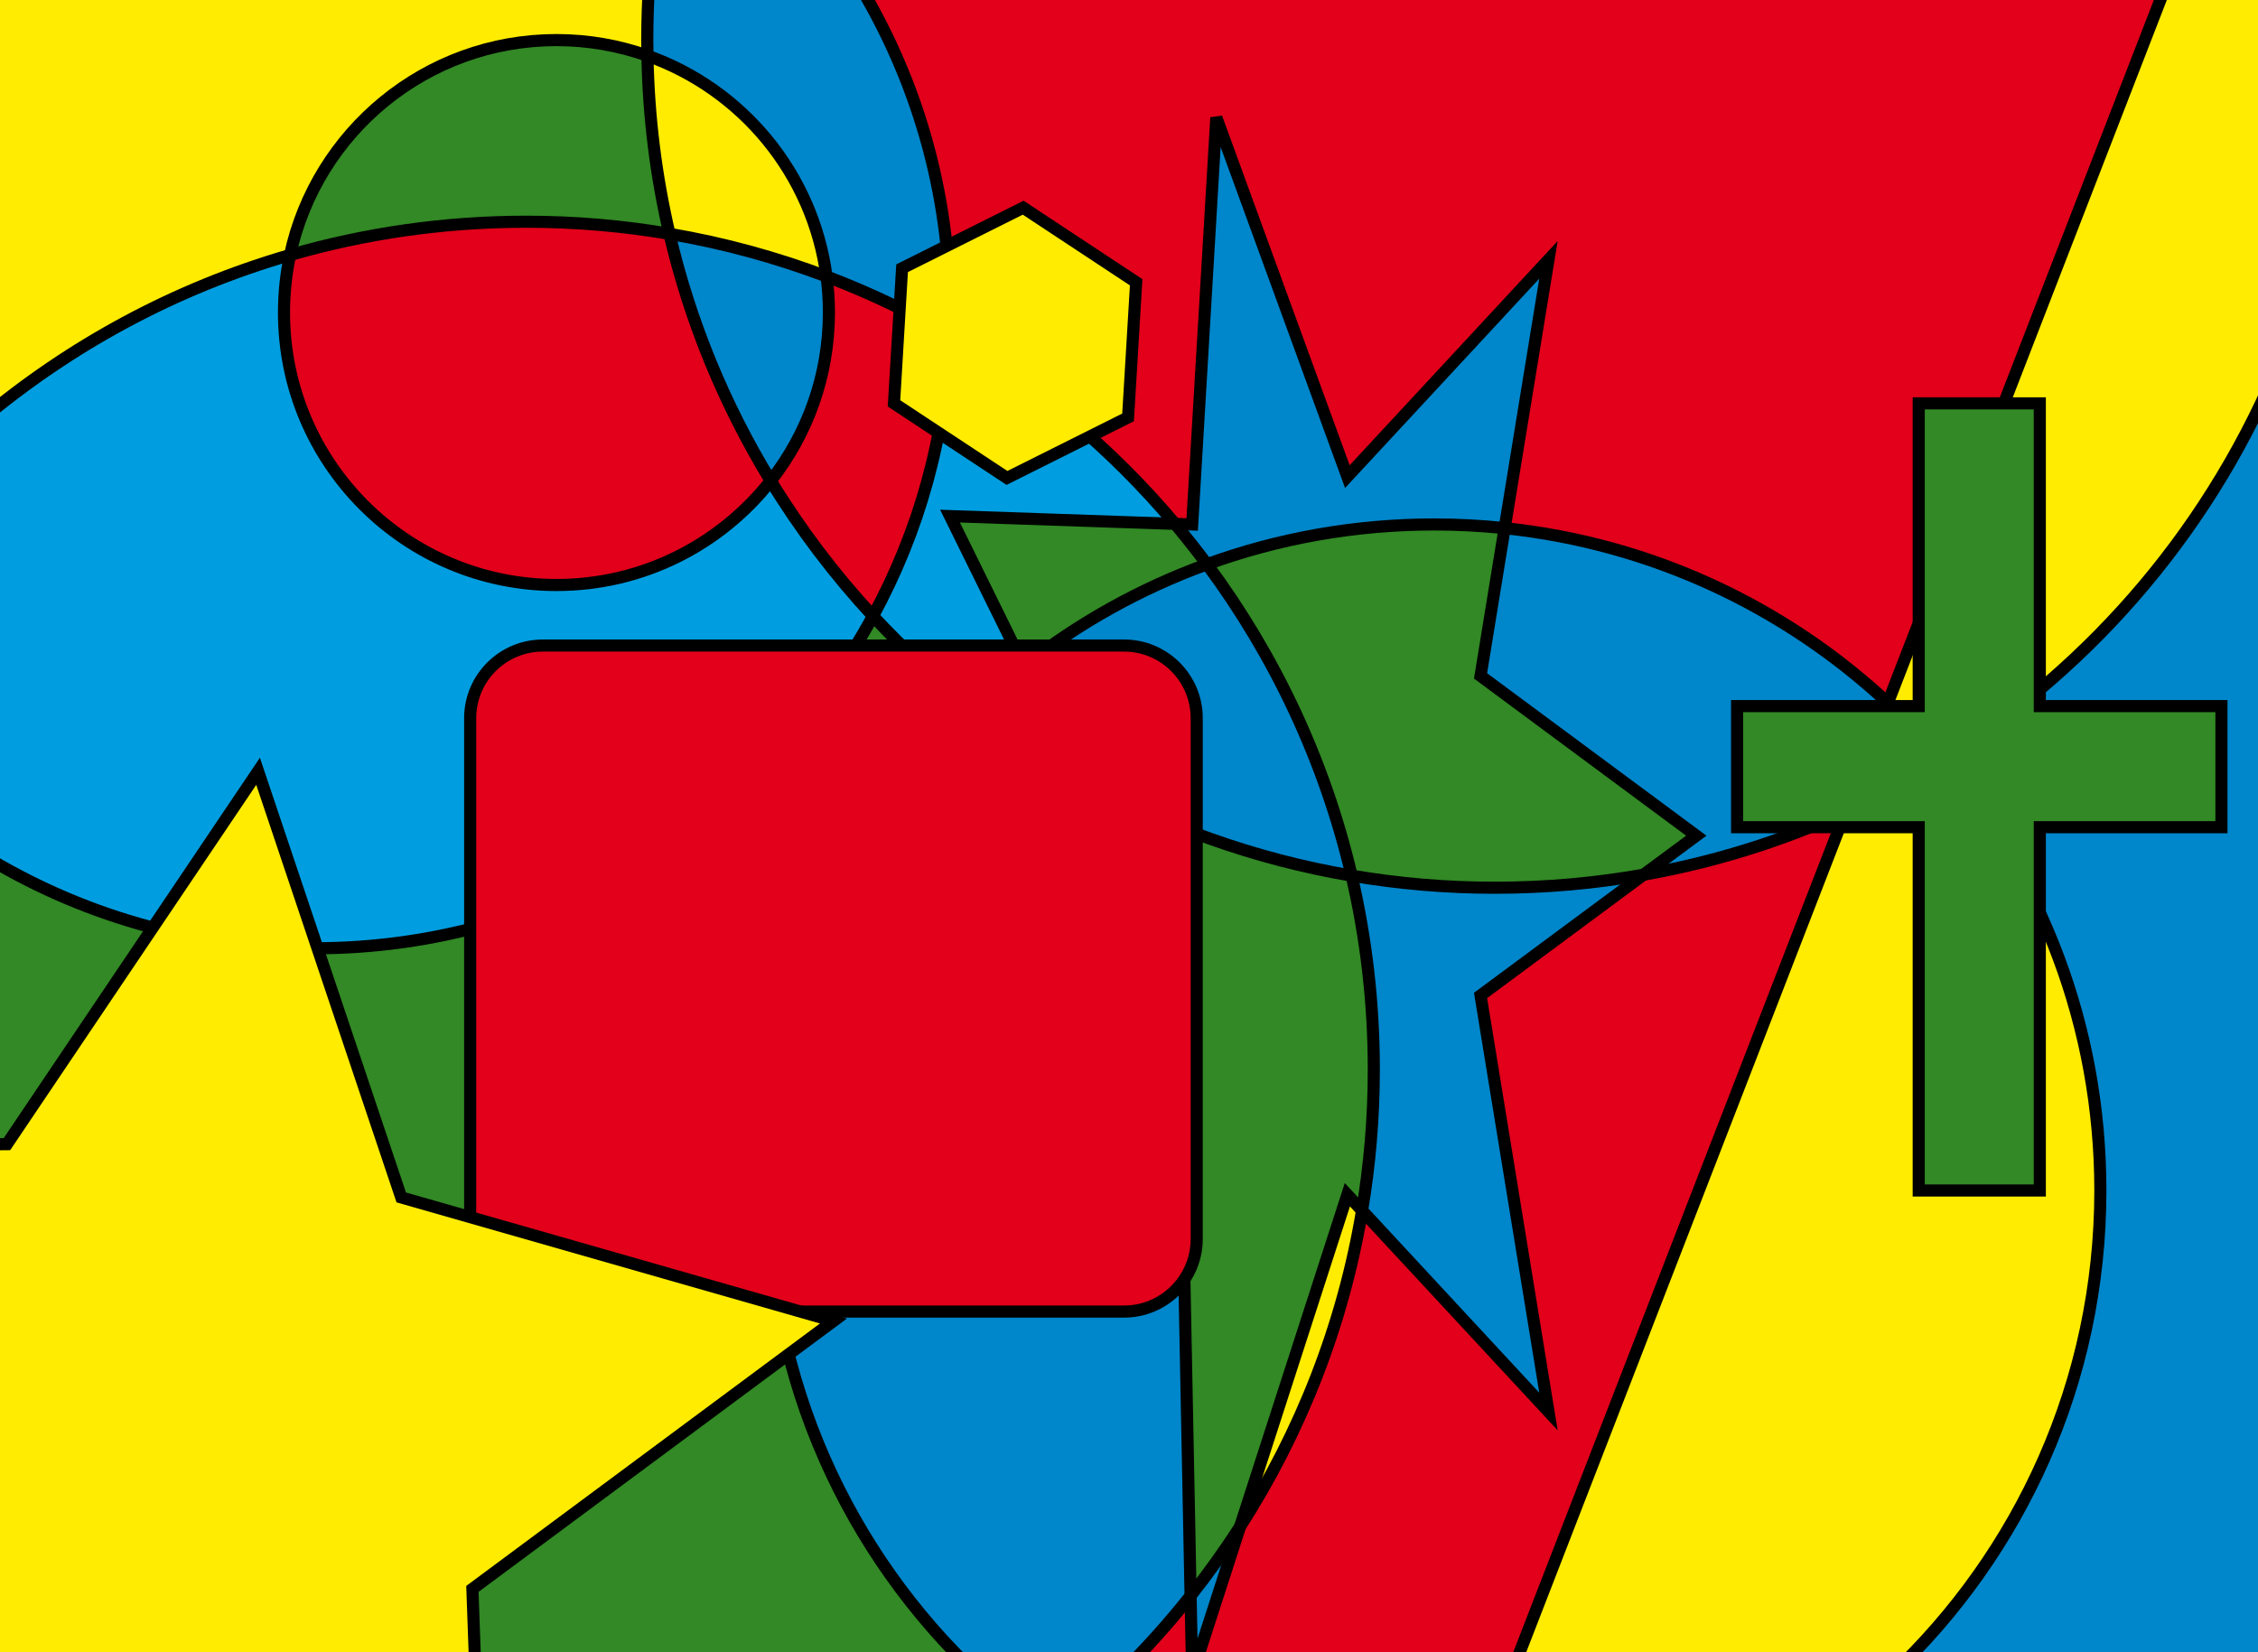 <?xml version="1.0" encoding="UTF-8"?>
<svg xmlns="http://www.w3.org/2000/svg" xmlns:xlink="http://www.w3.org/1999/xlink" width="279.708pt" height="204.654pt" viewBox="0 0 279.708 204.654" version="1.1">
<defs>
<clipPath id="clip1">
  <path d="M 138 197 L 148 197 L 148 204.652 L 138 204.652 Z M 138 197 "/>
</clipPath>
<clipPath id="clip2">
  <path d="M 147 100 L 229 100 L 229 204.652 L 147 204.652 Z M 147 100 "/>
</clipPath>
<clipPath id="clip3">
  <path d="M 95 87 L 148 87 L 148 204.652 L 95 204.652 Z M 95 87 "/>
</clipPath>
<clipPath id="clip4">
  <path d="M 147 189 L 154 189 L 154 204.652 L 147 204.652 Z M 147 189 "/>
</clipPath>
<clipPath id="clip5">
  <path d="M 187 94 L 261 94 L 261 204.652 L 187 204.652 Z M 187 94 "/>
</clipPath>
<clipPath id="clip6">
  <path d="M 233 0 L 279.707 0 L 279.707 95 L 233 95 Z M 233 0 "/>
</clipPath>
<clipPath id="clip7">
  <path d="M 0 76 L 122 76 L 122 204.652 L 0 204.652 Z M 0 76 "/>
</clipPath>
<clipPath id="clip8">
  <path d="M 234 44 L 279.707 44 L 279.707 204.652 L 234 204.652 Z M 234 44 "/>
</clipPath>
<clipPath id="clip9">
  <path d="M 0 0 L 279.707 0 L 279.707 204.652 L 0 204.652 Z M 0 0 "/>
</clipPath>
<clipPath id="clip10">
  <path d="M 71 0 L 279.707 0 L 279.707 119 L 71 119 Z M 71 0 "/>
</clipPath>
<clipPath id="clip11">
  <path d="M 86 56 L 269 56 L 269 204.652 L 86 204.652 Z M 86 56 "/>
</clipPath>
<clipPath id="clip12">
  <path d="M 0 18 L 179 18 L 179 204.652 L 0 204.652 Z M 0 18 "/>
</clipPath>
<clipPath id="clip13">
  <path d="M 109 6 L 219 6 L 219 204.652 L 109 204.652 Z M 109 6 "/>
</clipPath>
<clipPath id="clip14">
  <path d="M 146 0 L 279.707 0 L 279.707 204.652 L 146 204.652 Z M 146 0 "/>
</clipPath>
<clipPath id="clip15">
  <path d="M 0 95 L 104 95 L 104 204.652 L 0 204.652 Z M 0 95 "/>
</clipPath>
<clipPath id="clip16">
  <path d="M 0 87 L 112 87 L 112 204.652 L 0 204.652 Z M 0 87 "/>
</clipPath>
<clipPath id="clip17">
  <path d="M 0 0 L 279.707 0 L 279.707 204.652 L 0 204.652 Z M 0 0 "/>
</clipPath>
</defs>
<g id="surface1">
<path style=" stroke:none;fill-rule:nonzero;fill:rgb(19.608%,53.725%,14.51%);fill-opacity:1;" d="M 145.559 64.891 C 146.922 66.523 148.242 68.191 149.516 69.898 C 141.258 72.891 133.621 77.176 126.828 82.5 L 117.68 63.93 Z M 145.559 64.891 "/>
<path style=" stroke:none;fill-rule:nonzero;fill:rgb(0%,61.96%,87.842%);fill-opacity:1;" d="M 126.832 82.5 C 124.691 84.172 122.637 85.949 120.68 87.824 C 116.195 84.328 112.004 80.477 108.141 76.312 C 113.809 65.902 117.199 54.066 117.629 41.48 C 128.246 47.617 137.699 55.559 145.559 64.891 L 117.68 63.93 Z M 126.832 82.5 "/>
<path style=" stroke:none;fill-rule:nonzero;fill:rgb(88.626%,0%,10.196%);fill-opacity:1;" d="M 186.387 65.422 L 191.816 32.184 L 166.902 59.039 L 150.672 14.566 L 147.68 64.965 L 145.559 64.891 C 137.699 55.559 128.246 47.617 117.629 41.48 C 117.664 40.566 117.68 39.645 117.68 38.715 C 117.68 23.586 113.418 9.457 106.023 -2.535 L 268.594 -2.535 L 233.855 87.059 C 221.129 75.203 204.645 67.336 186.387 65.422 Z M 186.387 65.422 "/>
<path style=" stroke:none;fill-rule:nonzero;fill:rgb(0%,52.548%,79.607%);fill-opacity:1;" d="M 149.52 69.898 C 148.242 68.191 146.922 66.523 145.559 64.891 L 147.68 64.965 L 150.672 14.566 L 166.902 59.039 L 191.816 32.184 L 186.387 65.422 C 183.523 65.121 180.621 64.965 177.68 64.965 C 167.789 64.965 158.309 66.703 149.52 69.898 Z M 149.52 69.898 "/>
<path style=" stroke:none;fill-rule:nonzero;fill:rgb(19.608%,53.725%,14.51%);fill-opacity:1;" d="M 153.605 189.121 C 151.707 192.074 149.66 194.926 147.484 197.668 L 146.336 139.176 L 117.68 143.098 L 137.18 103.516 L 133.738 96.523 C 144.02 102.316 155.375 106.418 167.426 108.465 C 169.227 116.176 170.18 124.207 170.18 132.465 C 170.18 138.418 169.684 144.262 168.727 149.953 L 166.902 147.988 L 153.613 189.105 C 153.605 189.113 153.605 189.113 153.605 189.121 Z M 153.605 189.121 "/>
<g clip-path="url(#clip1)" clip-rule="nonzero">
<path style=" stroke:none;fill-rule:nonzero;fill:rgb(88.626%,0%,10.196%);fill-opacity:1;" d="M 147.68 207.465 L 138.672 207.465 C 141.809 204.391 144.754 201.113 147.484 197.668 Z M 147.68 207.465 "/>
</g>
<g clip-path="url(#clip2)" clip-rule="nonzero">
<path style=" stroke:none;fill-rule:nonzero;fill:rgb(88.626%,0%,10.196%);fill-opacity:1;" d="M 203.594 108.352 C 212.352 106.809 220.746 104.168 228.613 100.59 L 187.168 207.465 L 147.68 207.465 L 153.605 189.121 C 153.605 189.113 153.605 189.113 153.613 189.105 C 161.105 177.426 166.348 164.176 168.727 149.953 L 191.816 174.848 L 183.402 123.305 Z M 203.594 108.352 "/>
</g>
<g clip-path="url(#clip3)" clip-rule="nonzero">
<path style=" stroke:none;fill-rule:nonzero;fill:rgb(0%,52.548%,79.607%);fill-opacity:1;" d="M 117.68 143.102 L 146.336 139.18 L 147.484 197.672 C 144.754 201.113 141.809 204.391 138.672 207.465 L 121.07 207.465 C 105.133 192.438 95.18 171.113 95.18 147.465 C 95.18 124.012 104.965 102.848 120.68 87.824 C 124.797 91.035 129.16 93.945 133.738 96.527 L 137.18 103.516 Z M 117.68 143.102 "/>
</g>
<path style=" stroke:none;fill-rule:nonzero;fill:rgb(100%,92.548%,0%);fill-opacity:1;" d="M 166.902 147.988 L 168.727 149.953 C 166.348 164.176 161.105 177.426 153.613 189.105 Z M 166.902 147.988 "/>
<g clip-path="url(#clip4)" clip-rule="nonzero">
<path style=" stroke:none;fill-rule:nonzero;fill:rgb(0%,52.548%,79.607%);fill-opacity:1;" d="M 147.68 207.465 L 147.484 197.668 C 149.66 194.926 151.707 192.074 153.605 189.121 Z M 147.68 207.465 "/>
</g>
<path style=" stroke:none;fill-rule:nonzero;fill:rgb(0%,61.96%,87.842%);fill-opacity:1;" d="M 38.93 117.465 C 23.801 117.465 9.672 113.203 -2.32 105.809 L -2.32 52.027 C 8.727 42.75 21.703 35.707 35.93 31.59 C 35.441 33.887 35.18 36.27 35.18 38.715 C 35.18 57.352 50.293 72.465 68.93 72.465 C 79.699 72.465 89.293 67.418 95.473 59.559 C 99.133 65.566 103.387 71.176 108.141 76.312 C 94.797 100.828 68.809 117.465 38.93 117.465 Z M 38.93 117.465 "/>
<path style=" stroke:none;fill-rule:nonzero;fill:rgb(19.608%,53.725%,14.51%);fill-opacity:1;" d="M 82.934 28.965 C 77.156 27.977 71.23 27.465 65.18 27.465 C 55.031 27.465 45.215 28.906 35.93 31.59 C 39.207 16.371 52.738 4.965 68.93 4.965 C 72.883 4.965 76.676 5.648 80.203 6.898 C 80.336 14.477 81.273 21.863 82.934 28.965 Z M 82.934 28.965 "/>
<path style=" stroke:none;fill-rule:nonzero;fill:rgb(100%,92.548%,0%);fill-opacity:1;" d="M -2.32 52.027 L -2.32 -2.535 L 80.441 -2.535 C 80.27 -0.059 80.18 2.445 80.18 4.965 C 80.18 5.609 80.188 6.254 80.203 6.898 C 76.676 5.648 72.883 4.965 68.93 4.965 C 52.738 4.965 39.207 16.371 35.93 31.59 C 21.703 35.707 8.727 42.75 -2.32 52.027 Z M -2.32 52.027 "/>
<path style=" stroke:none;fill-rule:nonzero;fill:rgb(100%,92.548%,0%);fill-opacity:1;" d="M 102.387 34.246 C 96.164 31.891 89.66 30.105 82.934 28.965 C 81.277 21.863 80.34 14.477 80.203 6.898 C 91.949 11.055 100.699 21.531 102.387 34.246 Z M 102.387 34.246 "/>
<g clip-path="url(#clip5)" clip-rule="nonzero">
<path style=" stroke:none;fill-rule:nonzero;fill:rgb(100%,92.548%,0%);fill-opacity:1;" d="M 234.289 207.465 L 187.168 207.465 L 228.613 100.59 C 232.773 98.699 236.789 96.539 240.633 94.148 C 252.828 108.523 260.18 127.133 260.18 147.465 C 260.18 171.113 250.227 192.434 234.289 207.465 Z M 234.289 207.465 "/>
</g>
<g clip-path="url(#clip6)" clip-rule="nonzero">
<path style=" stroke:none;fill-rule:nonzero;fill:rgb(100%,92.548%,0%);fill-opacity:1;" d="M 240.633 94.148 C 238.52 91.648 236.254 89.273 233.855 87.059 L 268.594 -2.535 L 282.68 -2.535 L 282.68 44.012 C 274.324 64.852 259.477 82.402 240.633 94.148 Z M 240.633 94.148 "/>
</g>
<path style=" stroke:none;fill-rule:nonzero;fill:rgb(0%,52.548%,79.607%);fill-opacity:1;" d="M 102.68 38.715 C 102.68 46.574 99.988 53.82 95.473 59.559 C 89.773 50.219 85.496 39.922 82.934 28.965 C 89.66 30.105 96.164 31.891 102.387 34.246 C 102.582 35.707 102.68 37.199 102.68 38.715 Z M 102.68 38.715 "/>
<g clip-path="url(#clip7)" clip-rule="nonzero">
<path style=" stroke:none;fill-rule:nonzero;fill:rgb(19.608%,53.725%,14.51%);fill-opacity:1;" d="M 121.07 207.465 L -2.32 207.465 L -2.32 105.809 C 9.672 113.203 23.801 117.465 38.93 117.465 C 68.809 117.465 94.797 100.828 108.141 76.312 C 112 80.477 116.195 84.328 120.68 87.824 C 104.969 102.848 95.18 124.012 95.18 147.465 C 95.18 171.113 105.133 192.434 121.07 207.465 Z M 121.07 207.465 "/>
</g>
<g clip-path="url(#clip8)" clip-rule="nonzero">
<path style=" stroke:none;fill-rule:nonzero;fill:rgb(0%,52.548%,79.607%);fill-opacity:1;" d="M 282.68 207.465 L 234.289 207.465 C 250.227 192.434 260.18 171.113 260.18 147.465 C 260.18 127.133 252.828 108.523 240.633 94.148 C 259.477 82.402 274.324 64.852 282.68 44.012 Z M 282.68 207.465 "/>
</g>
<path style=" stroke:none;fill-rule:nonzero;fill:rgb(0%,52.548%,79.607%);fill-opacity:1;" d="M 191.816 174.848 L 168.727 149.957 C 169.684 144.262 170.18 138.422 170.18 132.465 C 170.18 124.207 169.227 116.176 167.426 108.465 C 173.203 109.457 179.129 109.965 185.18 109.965 C 191.465 109.965 197.613 109.41 203.594 108.352 L 183.402 123.309 Z M 191.816 174.848 "/>
<path style=" stroke:none;fill-rule:nonzero;fill:rgb(19.608%,53.725%,14.51%);fill-opacity:1;" d="M 203.594 108.352 C 197.613 109.41 191.465 109.965 185.18 109.965 C 179.129 109.965 173.203 109.453 167.426 108.465 C 164.113 94.289 157.926 81.219 149.516 69.898 C 158.309 66.703 167.789 64.965 177.68 64.965 C 180.621 64.965 183.523 65.121 186.387 65.422 L 183.402 83.723 L 210.125 103.516 Z M 203.594 108.352 "/>
<path style=" stroke:none;fill-rule:nonzero;fill:rgb(0%,52.548%,79.607%);fill-opacity:1;" d="M 203.594 108.352 L 210.125 103.516 L 183.402 83.723 L 186.387 65.422 C 204.641 67.336 221.129 75.203 233.855 87.059 L 228.613 100.59 C 220.746 104.168 212.352 106.809 203.594 108.352 Z M 203.594 108.352 "/>
<path style=" stroke:none;fill-rule:nonzero;fill:rgb(0%,52.548%,79.607%);fill-opacity:1;" d="M 167.426 108.465 C 155.375 106.418 144.02 102.316 133.738 96.523 L 126.828 82.5 C 133.621 77.176 141.258 72.891 149.516 69.898 C 157.926 81.219 164.113 94.289 167.426 108.465 Z M 167.426 108.465 "/>
<path style=" stroke:none;fill-rule:nonzero;fill:rgb(88.626%,0%,10.196%);fill-opacity:1;" d="M 95.473 59.559 C 89.293 67.418 79.699 72.465 68.93 72.465 C 50.293 72.465 35.18 57.352 35.18 38.715 C 35.18 36.27 35.441 33.887 35.93 31.59 C 45.215 28.906 55.031 27.465 65.18 27.465 C 71.23 27.465 77.156 27.977 82.934 28.965 C 85.496 39.922 89.773 50.219 95.473 59.559 Z M 95.473 59.559 "/>
<path style=" stroke:none;fill-rule:nonzero;fill:rgb(88.626%,0%,10.196%);fill-opacity:1;" d="M 108.141 76.312 C 103.387 71.176 99.133 65.566 95.473 59.559 C 99.988 53.82 102.68 46.574 102.68 38.715 C 102.68 37.199 102.582 35.707 102.387 34.246 C 107.684 36.254 112.773 38.676 117.625 41.48 C 117.199 54.066 113.809 65.902 108.141 76.312 Z M 108.141 76.312 "/>
<path style=" stroke:none;fill-rule:nonzero;fill:rgb(0%,52.548%,79.607%);fill-opacity:1;" d="M 117.68 38.715 C 117.68 39.645 117.664 40.566 117.629 41.48 C 112.773 38.676 107.684 36.254 102.387 34.246 C 100.699 21.531 91.949 11.055 80.203 6.898 C 80.188 6.254 80.18 5.609 80.18 4.965 C 80.18 2.445 80.27 -0.059 80.441 -2.535 L 106.027 -2.535 C 113.422 9.457 117.68 23.586 117.68 38.715 Z M 117.68 38.715 "/>
<g clip-path="url(#clip9)" clip-rule="nonzero">
<path style="fill:none;stroke-width:1.5;stroke-linecap:butt;stroke-linejoin:miter;stroke:rgb(0%,0%,0%);stroke-opacity:1;stroke-miterlimit:4;" d="M 217.501 169.111 L 217.501 292.501 L 7.501 292.501 L 7.501 7.501 L 217.501 7.501 Z M 217.501 169.111 " transform="matrix(0,1,-1,0,290.181,-10.036)"/>
</g>
<g clip-path="url(#clip10)" clip-rule="nonzero">
<path style="fill:none;stroke-width:1.5;stroke-linecap:butt;stroke-linejoin:miter;stroke:rgb(0%,0%,0%);stroke-opacity:1;stroke-miterlimit:4;" d="M 118.388 86.587 C 119.446 92.568 120.001 98.716 120.001 105.001 C 120.001 111.052 119.489 116.978 118.501 122.755 C 116.454 134.806 112.353 146.162 106.56 156.443 C 103.982 161.021 101.071 165.384 97.861 169.501 C 94.364 173.986 90.513 178.177 86.349 182.041 C 81.212 186.798 75.603 191.048 69.595 194.708 C 60.255 200.412 49.958 204.685 39.001 207.251 C 31.9 208.908 24.513 209.845 16.935 209.978 C 16.29 209.994 15.646 210.001 15.001 210.001 C 12.482 210.001 9.978 209.912 7.501 209.74 C -0.405 209.177 -8.061 207.751 -15.382 205.541 C -58.557 192.505 -89.999 152.423 -89.999 105.001 C -89.999 61.697 -63.78 24.513 -26.354 8.455 C -13.663 3.017 0.318 0.001 15.001 0.001 C 28.802 0.001 41.978 2.666 54.048 7.501 C 74.888 15.857 92.439 30.705 104.185 49.548 C 106.575 53.392 108.736 57.408 110.626 61.568 C 114.204 69.435 116.845 77.83 118.388 86.587 Z M 118.388 86.587 " transform="matrix(0,1,-1,0,290.181,-10.036)"/>
</g>
<g clip-path="url(#clip11)" clip-rule="nonzero">
<path style="fill:none;stroke-width:1.5;stroke-linecap:butt;stroke-linejoin:miter;stroke:rgb(0%,0%,0%);stroke-opacity:1;stroke-miterlimit:4;" d="M 75.458 103.794 C 75.157 106.658 75.001 109.56 75.001 112.501 C 75.001 122.392 76.739 131.873 79.935 140.666 C 82.927 148.923 87.212 156.564 92.536 163.353 C 94.208 165.49 95.986 167.544 97.861 169.501 C 112.884 185.212 134.048 195.001 157.501 195.001 C 181.15 195.001 202.47 185.048 217.501 169.111 C 220.208 166.259 222.7 163.216 224.962 159.998 C 234.435 146.576 240.001 130.185 240.001 112.501 C 240.001 112.248 240.001 111.986 239.993 111.728 C 239.798 90.115 231.294 70.486 217.501 55.892 C 202.47 39.955 181.15 30.001 157.501 30.001 C 137.169 30.001 118.56 37.353 104.185 49.548 C 101.685 51.662 99.31 53.927 97.095 56.326 C 85.239 69.052 77.372 85.537 75.458 103.794 Z M 75.458 103.794 " transform="matrix(0,1,-1,0,290.181,-10.036)"/>
</g>
<g clip-path="url(#clip12)" clip-rule="nonzero">
<path style="fill:none;stroke-width:1.5;stroke-linecap:butt;stroke-linejoin:miter;stroke:rgb(0%,0%,0%);stroke-opacity:1;stroke-miterlimit:4;" d="M 199.142 136.568 C 187.466 129.076 174.212 123.833 159.993 121.455 C 154.298 120.498 148.458 120.001 142.501 120.001 C 134.243 120.001 126.212 120.955 118.501 122.751 C 104.325 126.068 91.255 132.255 79.939 140.662 C 78.228 141.939 76.564 143.259 74.927 144.623 C 65.599 152.482 57.653 161.935 51.521 172.552 C 48.716 177.404 46.29 182.498 44.282 187.791 C 41.927 194.017 40.142 200.521 39.001 207.248 C 38.013 213.021 37.501 218.947 37.501 225.001 C 37.501 235.146 38.943 244.966 41.626 254.251 C 45.743 268.478 52.786 281.451 62.064 292.501 C 70.403 302.423 80.544 310.787 91.989 317.072 C 106.974 325.314 124.193 330.001 142.501 330.001 C 200.493 330.001 247.501 282.99 247.501 225.001 C 247.501 200.451 239.079 177.876 224.966 159.998 C 222.63 157.037 220.142 154.201 217.501 151.509 C 214.427 148.373 211.15 145.423 207.708 142.697 C 204.962 140.521 202.111 138.474 199.157 136.576 " transform="matrix(0,1,-1,0,290.181,-10.036)"/>
</g>
<path style="fill:none;stroke-width:1.5;stroke-linecap:butt;stroke-linejoin:miter;stroke:rgb(0%,0%,0%);stroke-opacity:1;stroke-miterlimit:4;" d="M 115.845 292.501 C 123.239 280.509 127.501 266.38 127.501 251.251 C 127.501 221.373 110.864 195.384 86.349 182.041 C 75.939 176.373 64.103 172.982 51.517 172.556 C 50.603 172.517 49.681 172.501 48.751 172.501 C 33.622 172.501 19.493 176.763 7.501 184.158 C -1.483 189.693 -9.268 196.974 -15.382 205.541 C -24.585 218.431 -29.999 234.205 -29.999 251.251 C -29.999 294.744 5.259 330.001 48.751 330.001 C 64.728 330.001 79.583 325.248 91.989 317.072 C 101.626 310.732 109.786 302.333 115.845 292.501 Z M 115.845 292.501 " transform="matrix(0,1,-1,0,290.181,-10.036)"/>
<path style="fill:none;stroke-width:1.5;stroke-linecap:butt;stroke-linejoin:miter;stroke:rgb(0%,0%,0%);stroke-opacity:1;stroke-miterlimit:4;" d="M 41.626 254.251 C 26.407 250.974 15.001 237.443 15.001 221.251 C 15.001 217.298 15.685 213.505 16.935 209.978 C 21.091 198.236 31.568 189.482 44.282 187.794 C 45.743 187.599 47.236 187.501 48.751 187.501 C 56.611 187.501 63.857 190.193 69.595 194.708 C 77.454 200.888 82.501 210.482 82.501 221.251 C 82.501 239.888 67.388 255.001 48.751 255.001 C 46.306 255.001 43.923 254.74 41.626 254.251 Z M 41.626 254.251 " transform="matrix(0,1,-1,0,290.181,-10.036)"/>
<g clip-path="url(#clip13)" clip-rule="nonzero">
<path style="fill:none;stroke-width:1.5;stroke-linecap:butt;stroke-linejoin:miter;stroke:rgb(0%,0%,0%);stroke-opacity:1;stroke-miterlimit:4;" d="M 75.458 103.794 L 93.759 106.779 L 113.552 80.056 L 118.388 86.587 L 133.345 106.779 L 184.884 98.365 L 159.993 121.455 L 158.028 123.279 L 199.142 136.568 C 199.15 136.576 199.15 136.576 199.157 136.576 L 217.501 142.501 L 207.708 142.697 L 149.216 143.845 L 153.138 172.501 L 113.552 153.001 L 106.564 156.443 L 92.536 163.353 L 73.966 172.501 L 74.927 144.623 L 75.001 142.501 L 24.603 139.509 L 69.075 123.279 L 42.22 98.365 Z M 75.458 103.794 " transform="matrix(0,1,-1,0,290.181,-10.036)"/>
</g>
<g clip-path="url(#clip14)" clip-rule="nonzero">
<path style="fill:none;stroke-width:1.5;stroke-linecap:butt;stroke-linejoin:miter;stroke:rgb(0%,0%,0%);stroke-opacity:1;stroke-miterlimit:4;" d="M -67.499 -7.499 L -26.354 8.455 L 7.501 21.587 L 97.095 56.326 L 110.626 61.568 L 217.501 103.013 L 239.993 111.728 L 300.001 135.001 " transform="matrix(0,1,-1,0,290.181,-10.036)"/>
</g>
<path style="fill-rule:nonzero;fill:rgb(100%,92.548%,0%);fill-opacity:1;stroke-width:1.5;stroke-linecap:butt;stroke-linejoin:miter;stroke:rgb(0%,0%,0%);stroke-opacity:1;stroke-miterlimit:4;" d="M 60.001 179.439 L 43.263 178.435 L 35.763 163.435 L 45.001 149.439 L 61.739 150.443 L 69.239 165.443 Z M 60.001 179.439 " transform="matrix(0,1,-1,0,290.181,-10.036)"/>
<path style="fill-rule:nonzero;fill:rgb(88.626%,0%,10.196%);fill-opacity:1;stroke-width:1.5;stroke-linecap:butt;stroke-linejoin:miter;stroke:rgb(0%,0%,0%);stroke-opacity:1;stroke-miterlimit:4;" d="M 172.501 222.939 C 172.501 227.912 168.47 231.939 163.501 231.939 L 99.001 231.939 C 94.032 231.939 90.001 227.912 90.001 222.939 L 90.001 150.939 C 90.001 145.97 94.032 141.939 99.001 141.939 L 163.501 141.939 C 168.47 141.939 172.501 145.97 172.501 150.939 Z M 172.501 222.939 " transform="matrix(0,1,-1,0,290.181,-10.036)"/>
<g clip-path="url(#clip15)" clip-rule="nonzero">
<path style=" stroke:none;fill-rule:nonzero;fill:rgb(100%,92.548%,0%);fill-opacity:1;" d="M 103.242 163.637 L 58.52 196.816 L 60.5 252.465 L 15.125 220.188 L -37.188 239.266 L -20.508 186.137 L -54.82 142.281 L 0.859 141.727 L 31.969 95.539 L 49.703 148.324 Z M 103.242 163.637 "/>
</g>
<g clip-path="url(#clip16)" clip-rule="nonzero">
<path style="fill:none;stroke-width:1.5;stroke-linecap:butt;stroke-linejoin:miter;stroke:rgb(0%,0%,0%);stroke-opacity:1;stroke-miterlimit:4;" d="M 173.673 186.939 L 206.853 231.662 L 262.501 229.681 L 230.224 275.056 L 249.302 327.369 L 196.173 310.689 L 152.318 345.001 L 151.763 289.322 L 105.575 258.212 L 158.361 240.478 Z M 173.673 186.939 " transform="matrix(0,1,-1,0,290.181,-10.036)"/>
</g>
<path style="fill-rule:nonzero;fill:rgb(19.608%,53.725%,14.51%);fill-opacity:1;stroke-width:1.5;stroke-linecap:butt;stroke-linejoin:miter;stroke:rgb(0%,0%,0%);stroke-opacity:1;stroke-miterlimit:4;" d="M 97.501 15.001 L 112.501 15.001 L 112.501 37.501 L 157.501 37.501 L 157.501 52.501 L 112.501 52.501 L 112.501 75.001 L 97.501 75.001 L 97.501 52.501 L 60.001 52.501 L 60.001 37.501 L 97.501 37.501 Z M 97.501 15.001 " transform="matrix(0,1,-1,0,290.181,-10.036)"/>
<g clip-path="url(#clip17)" clip-rule="nonzero">
<path style="fill:none;stroke-width:2.25;stroke-linecap:round;stroke-linejoin:miter;stroke:rgb(0%,0%,0%);stroke-opacity:1;stroke-miterlimit:4;" d="M 7.501 7.501 L 217.501 7.501 L 217.501 292.501 L 7.501 292.501 Z M 7.501 7.501 " transform="matrix(0,1,-1,0,290.181,-10.036)"/>
</g>
</g>
</svg>
